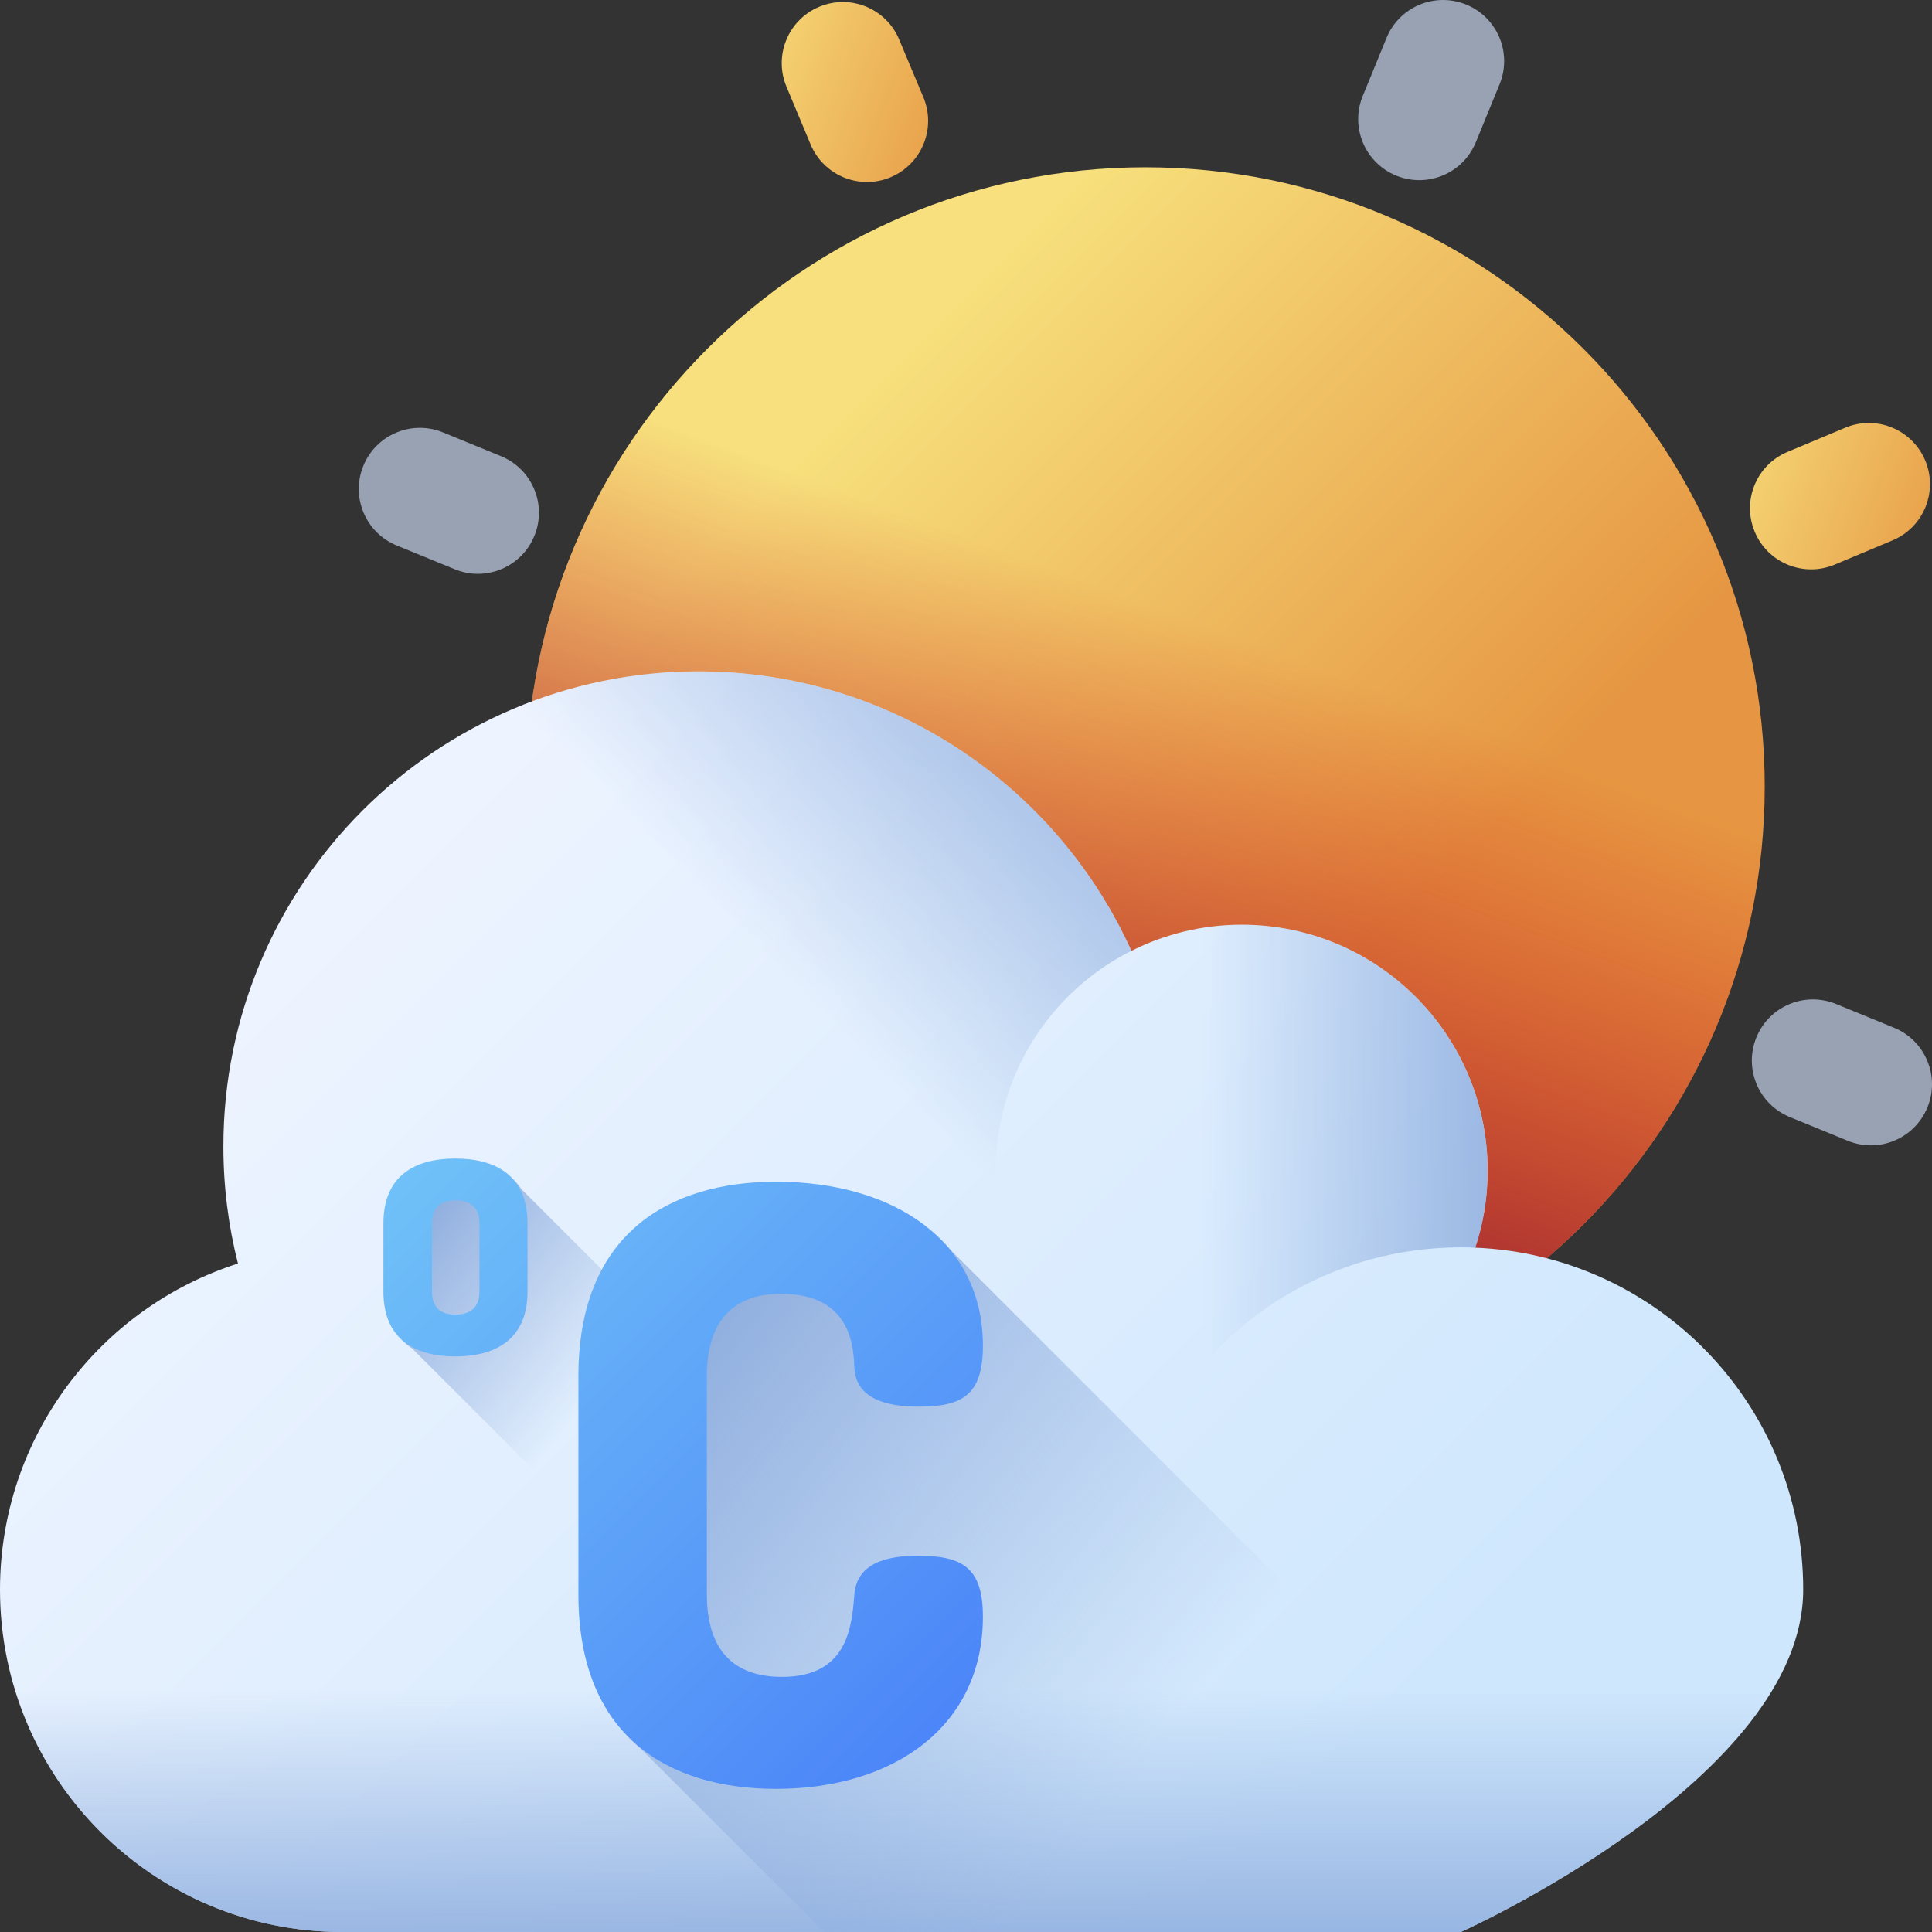 <svg width="24" height="24" viewBox="0 0 24 24" fill="none" xmlns="http://www.w3.org/2000/svg">
<rect x="0" y="0" width="24" height="24" fill="#333333" stroke="none"/>
<g clip-path="url(#clip0_103_1414)">
<path d="M17.343 2.181C17.73 2.34 18.174 2.155 18.333 1.767L18.628 1.047C18.787 0.659 18.602 0.216 18.214 0.057C17.826 -0.102 17.383 0.083 17.224 0.471L16.929 1.191C16.77 1.579 16.955 2.022 17.343 2.181Z" fill="#98A2B3"/>
<path d="M11.114 17.362C10.726 17.203 10.283 17.388 10.124 17.776L9.829 18.496C9.67 18.884 9.855 19.327 10.243 19.486C10.63 19.645 11.074 19.46 11.233 19.072L11.528 18.352C11.687 17.964 11.502 17.521 11.114 17.362Z" fill="#98A2B3"/>
<path d="M23.529 12.767L22.809 12.472C22.421 12.313 21.978 12.498 21.819 12.886C21.66 13.274 21.845 13.717 22.233 13.876L22.953 14.171C23.341 14.33 23.784 14.145 23.943 13.757C24.102 13.37 23.917 12.926 23.529 12.767Z" fill="#98A2B3"/>
<path d="M4.928 6.776L5.648 7.071C6.036 7.231 6.479 7.045 6.638 6.657C6.797 6.27 6.612 5.827 6.224 5.667L5.504 5.372C5.116 5.213 4.673 5.398 4.514 5.786C4.355 6.174 4.54 6.617 4.928 6.776Z" fill="#98A2B3"/>
<path d="M21.798 6.606C21.959 6.993 22.404 7.175 22.791 7.014L23.509 6.713C23.895 6.552 24.078 6.107 23.916 5.721C23.754 5.334 23.31 5.152 22.923 5.313L22.205 5.614C21.818 5.775 21.636 6.22 21.798 6.606Z" fill="url(#paint0_linear_103_1414)"/>
<path d="M5.666 12.529L4.948 12.83C4.561 12.991 4.379 13.436 4.541 13.822C4.702 14.209 5.147 14.392 5.534 14.23L6.252 13.93C6.638 13.768 6.821 13.323 6.659 12.937C6.497 12.55 6.053 12.368 5.666 12.529Z" fill="url(#paint1_linear_103_1414)"/>
<path d="M18.386 17.748C18.225 17.362 17.78 17.179 17.393 17.341C17.007 17.503 16.825 17.947 16.986 18.334L17.287 19.052C17.448 19.439 17.893 19.621 18.279 19.459C18.666 19.298 18.848 18.853 18.687 18.466L18.386 17.748Z" fill="url(#paint2_linear_103_1414)"/>
<path d="M11.063 2.202C11.45 2.04 11.632 1.596 11.471 1.209L11.17 0.491C11.009 0.105 10.564 -0.078 10.177 0.084C9.791 0.245 9.608 0.69 9.77 1.077L10.07 1.795C10.232 2.181 10.677 2.364 11.063 2.202Z" fill="url(#paint3_linear_103_1414)"/>
<path d="M14.228 17.465C18.477 17.465 21.922 14.021 21.922 9.772C21.922 5.522 18.477 2.078 14.228 2.078C9.979 2.078 6.535 5.522 6.535 9.772C6.535 14.021 9.979 17.465 14.228 17.465Z" fill="url(#paint4_linear_103_1414)"/>
<path d="M14.228 17.465C18.477 17.465 21.922 14.021 21.922 9.772C21.922 5.522 18.477 2.078 14.228 2.078C9.979 2.078 6.535 5.522 6.535 9.772C6.535 14.021 9.979 17.465 14.228 17.465Z" fill="url(#paint5_linear_103_1414)"/>
<path d="M18.326 15.499C18.426 15.198 18.48 14.877 18.48 14.543C18.48 12.855 17.112 11.487 15.425 11.487C14.932 11.487 14.467 11.605 14.055 11.812C13.129 9.765 11.069 8.34 8.676 8.34C5.417 8.34 2.775 10.982 2.775 14.241C2.775 14.743 2.838 15.231 2.956 15.696C1.242 16.244 0 17.851 0 19.747C0 22.096 1.904 24 4.253 24H18.148C18.148 24 22.4 22.096 22.4 19.747C22.4 17.459 20.592 15.593 18.326 15.499Z" fill="url(#paint6_linear_103_1414)"/>
<path d="M18.48 14.543C18.48 14.877 18.426 15.198 18.327 15.499C18.268 15.496 18.208 15.495 18.148 15.495C16.636 15.495 15.309 16.284 14.555 17.472C13.292 17.098 12.37 15.928 12.37 14.543C12.37 12.855 13.737 11.488 15.425 11.488C17.112 11.488 18.48 12.855 18.48 14.543Z" fill="url(#paint7_linear_103_1414)"/>
<path d="M13.816 17.14C12.803 18.932 10.881 20.141 8.676 20.141C5.417 20.141 2.775 17.5 2.775 14.241C2.775 10.982 5.417 8.34 8.676 8.34C11.069 8.34 13.129 9.764 14.055 11.811C13.055 12.313 12.37 13.348 12.37 14.543C12.37 15.639 12.948 16.601 13.816 17.14Z" fill="url(#paint8_linear_103_1414)"/>
<path d="M0 19.747C0 22.096 1.904 24 4.253 24H18.148C18.148 24 22.4 22.096 22.4 19.747C22.4 19.292 22.328 18.854 22.196 18.442H0.205C0.072 18.854 0 19.292 0 19.747Z" fill="url(#paint9_linear_103_1414)"/>
<path d="M19.903 23.622L11.828 15.547C11.376 15.015 10.602 14.727 9.688 14.727C8.347 14.727 7.232 15.382 7.232 17.142V19.854C7.232 20.74 7.514 21.345 7.965 21.729L10.237 24H18.148C18.774 24 19.368 23.865 19.903 23.622Z" fill="url(#paint10_linear_103_1414)"/>
<path d="M6.479 14.774C6.325 14.535 6.039 14.439 5.705 14.439C5.198 14.439 4.81 14.653 4.81 15.244V16.091C4.81 16.419 4.93 16.63 5.122 16.754L12.368 24H15.705L6.479 14.774Z" fill="url(#paint11_linear_103_1414)"/>
<path d="M5.658 14.392C5.151 14.392 4.763 14.606 4.763 15.197V16.044C4.763 16.635 5.151 16.85 5.658 16.85C6.159 16.85 6.553 16.635 6.553 16.044V15.197C6.553 14.606 6.159 14.392 5.658 14.392ZM5.956 16.044C5.956 16.241 5.843 16.331 5.658 16.331C5.473 16.331 5.366 16.241 5.366 16.044V15.197C5.366 15 5.473 14.911 5.658 14.911C5.843 14.911 5.956 15 5.956 15.197V16.044Z" fill="url(#paint12_linear_103_1414)"/>
<path d="M11.401 19.326C10.992 19.326 10.644 19.429 10.613 19.807C10.582 20.206 10.531 20.831 9.713 20.831C9.119 20.831 8.781 20.503 8.781 19.807V17.095C8.781 16.399 9.119 16.072 9.702 16.072C10.572 16.072 10.603 16.727 10.613 16.993C10.634 17.361 10.982 17.474 11.411 17.474C11.954 17.474 12.21 17.331 12.21 16.717C12.21 15.417 11.104 14.68 9.641 14.68C8.3 14.68 7.185 15.335 7.185 17.095V19.807C7.185 21.567 8.3 22.222 9.641 22.222C11.104 22.222 12.21 21.445 12.21 20.084C12.21 19.47 11.954 19.326 11.401 19.326Z" fill="url(#paint13_linear_103_1414)"/>
</g>
<defs>
<linearGradient id="paint0_linear_103_1414" x1="21.118" y1="5.511" x2="24.479" y2="6.772" gradientUnits="userSpaceOnUse">
<stop stop-color="#F7E07D"/>
<stop offset="1" stop-color="#E69642"/>
</linearGradient>
<linearGradient id="paint1_linear_103_1414" x1="3.861" y1="12.727" x2="7.222" y2="13.988" gradientUnits="userSpaceOnUse">
<stop stop-color="#F7E07D"/>
<stop offset="1" stop-color="#E69642"/>
</linearGradient>
<linearGradient id="paint2_linear_103_1414" x1="16.125" y1="17.759" x2="19.433" y2="18.999" gradientUnits="userSpaceOnUse">
<stop stop-color="#F7E07D"/>
<stop offset="1" stop-color="#E69642"/>
</linearGradient>
<linearGradient id="paint3_linear_103_1414" x1="8.91" y1="0.501" x2="12.217" y2="1.742" gradientUnits="userSpaceOnUse">
<stop stop-color="#F7E07D"/>
<stop offset="1" stop-color="#E69642"/>
</linearGradient>
<linearGradient id="paint4_linear_103_1414" x1="10.029" y1="5.572" x2="16.657" y2="12.2" gradientUnits="userSpaceOnUse">
<stop stop-color="#F7E07D"/>
<stop offset="1" stop-color="#E69642"/>
</linearGradient>
<linearGradient id="paint5_linear_103_1414" x1="14.972" y1="7.778" x2="12.612" y2="14.106" gradientUnits="userSpaceOnUse">
<stop stop-color="#D52C1C" stop-opacity="0"/>
<stop offset="0.281" stop-color="#CC2C20" stop-opacity="0.281"/>
<stop offset="0.73" stop-color="#B52B2A" stop-opacity="0.73"/>
<stop offset="1" stop-color="#A42B31"/>
</linearGradient>
<linearGradient id="paint6_linear_103_1414" x1="3.366" y1="11.519" x2="15.274" y2="23.427" gradientUnits="userSpaceOnUse">
<stop stop-color="#EEF4FF"/>
<stop offset="1" stop-color="#CFE7FD"/>
</linearGradient>
<linearGradient id="paint7_linear_103_1414" x1="14.933" y1="14.48" x2="19.515" y2="14.48" gradientUnits="userSpaceOnUse">
<stop stop-color="#8AAADC" stop-opacity="0"/>
<stop offset="1" stop-color="#8AAADC"/>
</linearGradient>
<linearGradient id="paint8_linear_103_1414" x1="10.278" y1="12.654" x2="14.671" y2="8.306" gradientUnits="userSpaceOnUse">
<stop stop-color="#8AAADC" stop-opacity="0"/>
<stop offset="1" stop-color="#8AAADC"/>
</linearGradient>
<linearGradient id="paint9_linear_103_1414" x1="11.2" y1="20.99" x2="11.2" y2="24.739" gradientUnits="userSpaceOnUse">
<stop stop-color="#8AAADC" stop-opacity="0"/>
<stop offset="1" stop-color="#8AAADC"/>
</linearGradient>
<linearGradient id="paint10_linear_103_1414" x1="14.039" y1="22.145" x2="7.568" y2="16.992" gradientUnits="userSpaceOnUse">
<stop stop-color="#8AAADC" stop-opacity="0"/>
<stop offset="1" stop-color="#8AAADC"/>
</linearGradient>
<linearGradient id="paint11_linear_103_1414" x1="7.16" y1="17.583" x2="4.618" y2="15.583" gradientUnits="userSpaceOnUse">
<stop stop-color="#8AAADC" stop-opacity="0"/>
<stop offset="1" stop-color="#8AAADC"/>
</linearGradient>
<linearGradient id="paint12_linear_103_1414" x1="3.523" y1="13.486" x2="12.087" y2="22.051" gradientUnits="userSpaceOnUse">
<stop stop-color="#76CCF8"/>
<stop offset="0.833" stop-color="#518EF8"/>
<stop offset="1" stop-color="#4981F8"/>
</linearGradient>
<linearGradient id="paint13_linear_103_1414" x1="4.134" y1="12.875" x2="12.698" y2="21.439" gradientUnits="userSpaceOnUse">
<stop stop-color="#76CCF8"/>
<stop offset="0.833" stop-color="#518EF8"/>
<stop offset="1" stop-color="#4981F8"/>
</linearGradient>
<clipPath id="clip0_103_1414">
<rect width="24" height="24" fill="white"/>
</clipPath>
</defs>
</svg>
